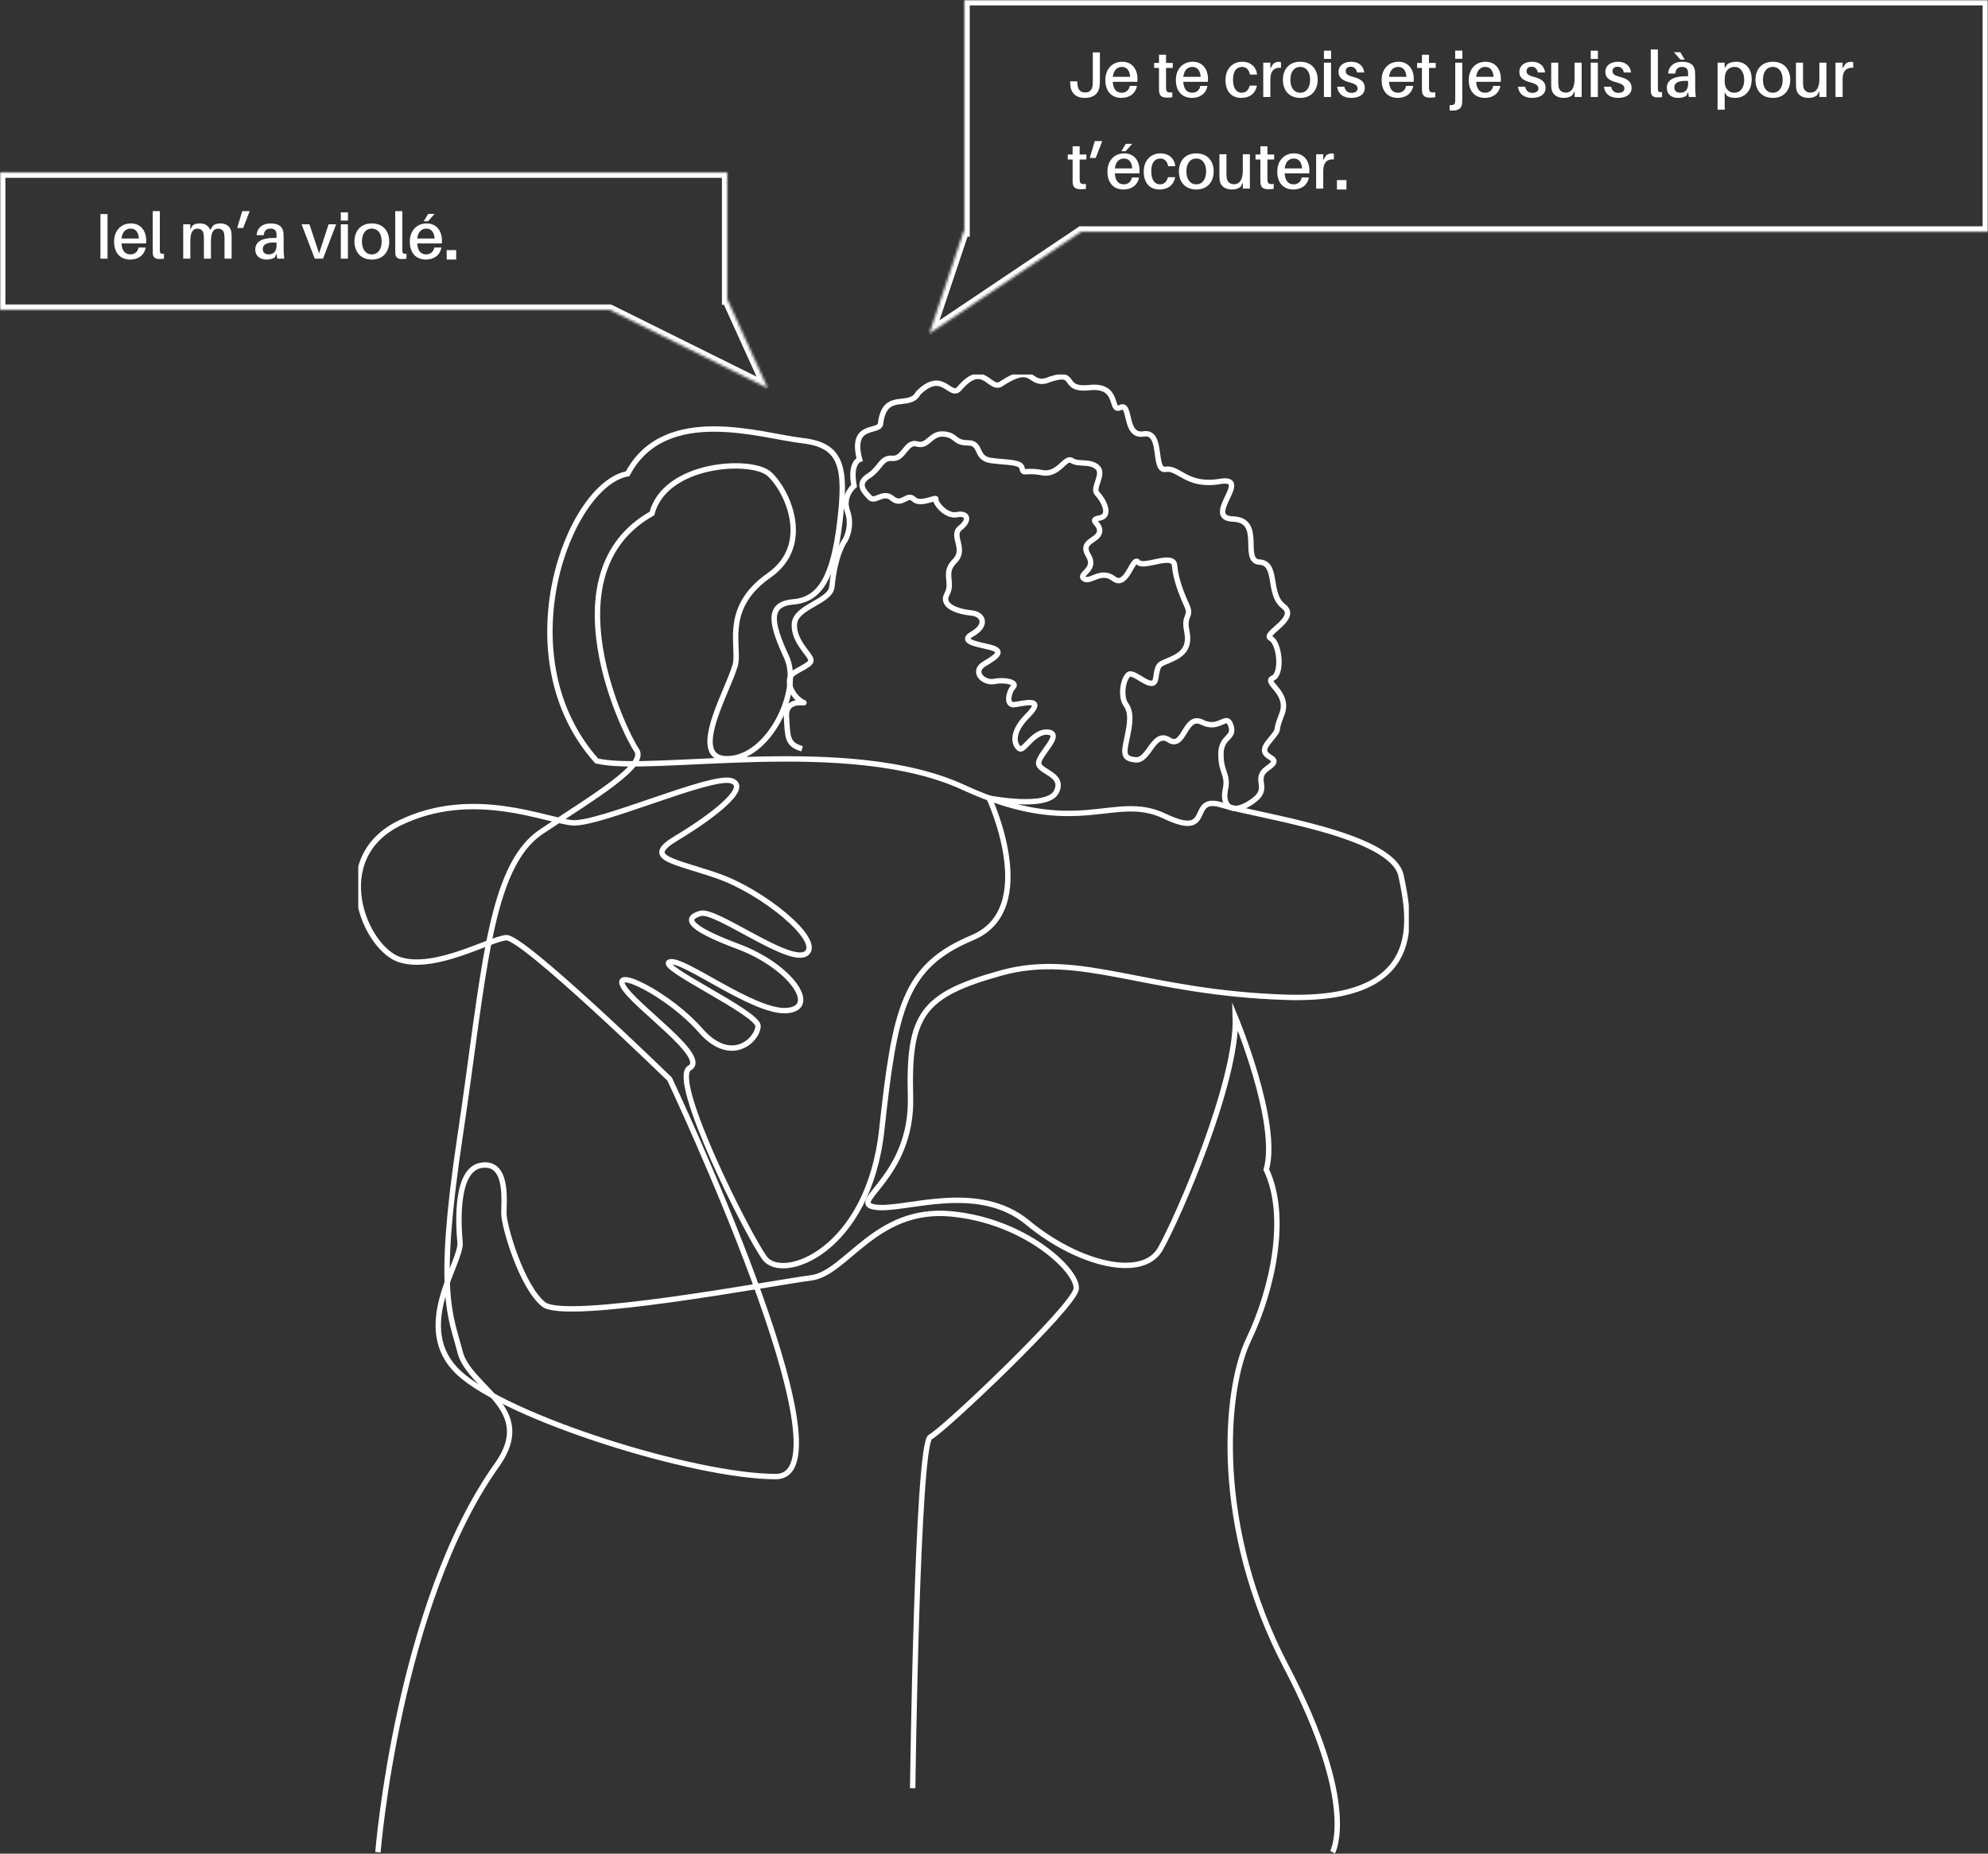 <svg width="738" height="688" viewBox="0 0 738 688" fill="none" xmlns="http://www.w3.org/2000/svg">
<rect x="0" y="0" width="738" height="688" fill="#333333" stroke="none"/>
<path d="M37.28 96V79.44H39.92V96H37.28ZM54.28 89.304C54.28 89.544 54.28 89.904 54.232 90.36H45.088C45.304 93.408 46.696 94.416 48.424 94.416C49.96 94.416 51.16 93.48 51.424 91.872H54.088C53.536 94.896 51.112 96.336 48.328 96.336C44.92 96.336 42.352 94.176 42.352 89.664C42.352 85.632 44.92 82.92 48.592 82.92C52.288 82.92 54.28 85.704 54.28 89.304ZM45.112 88.512H51.568C51.376 86.16 50.344 84.84 48.496 84.84C46.696 84.84 45.4 86.064 45.112 88.512ZM59.333 92.112C59.333 92.544 59.333 92.928 59.357 93.312C59.405 94.032 59.741 94.272 60.869 94.176V96.024C60.341 96.096 59.741 96.144 59.141 96.144C57.749 96.144 56.813 95.64 56.717 94.008C56.693 93.528 56.693 92.952 56.693 92.184V78.36H59.333V92.112ZM85.871 86.04C85.967 86.688 85.991 87.264 85.991 88.296V96H83.351V89.256C83.351 88.296 83.327 87.6 83.255 86.952C83.087 85.584 82.247 84.864 80.879 84.864C79.343 84.864 78.311 86.136 78.311 89.592V96H75.695V89.256C75.695 88.296 75.671 87.6 75.599 86.952C75.407 85.584 74.591 84.864 73.223 84.864C71.663 84.864 70.655 86.136 70.655 89.592V96H68.015V83.256H70.655V85.152L71.519 83.664C72.191 83.136 73.079 82.92 74.231 82.92C76.247 82.92 77.519 83.928 77.999 85.344L79.175 83.664C79.871 83.136 80.759 82.92 81.887 82.92C84.239 82.92 85.583 84.288 85.871 86.04ZM90.259 84.624H88.051L89.923 78.36H92.611V78.6L90.259 84.624ZM102.034 95.52C101.17 96.12 100.066 96.336 98.866 96.336C96.61 96.336 94.762 95.04 94.762 92.664C94.762 89.832 97.018 88.296 101.842 88.296H102.658V87.984C102.658 87.504 102.658 87.072 102.61 86.592C102.538 85.56 101.89 84.84 100.378 84.84C98.842 84.84 98.05 85.704 97.906 87.288H95.266C95.434 84.504 97.522 82.92 100.426 82.92C103.714 82.92 105.01 84.312 105.226 86.472C105.274 87 105.298 87.672 105.298 88.272V92.76C105.298 93.72 105.346 94.584 105.538 96H102.922L102.682 94.152L102.034 95.52ZM97.546 92.448C97.546 93.792 98.434 94.416 99.826 94.416C101.482 94.416 102.658 93.288 102.658 91.224V90.048C99.562 89.808 97.546 90.504 97.546 92.448ZM119.913 96H116.841L111.969 83.256H114.873L118.449 94.056L121.977 83.256H124.785L119.913 96ZM126.515 96V83.256H129.155V96H126.515ZM126.515 81.864V78.816H129.179V81.864H126.515ZM138.035 82.92C142.307 82.92 144.491 85.896 144.491 89.616C144.491 93.336 142.307 96.336 138.035 96.336C133.739 96.336 131.579 93.336 131.579 89.616C131.579 85.896 133.739 82.92 138.035 82.92ZM134.363 89.616C134.363 92.496 135.707 94.416 138.035 94.416C140.339 94.416 141.683 92.496 141.683 89.616C141.683 86.736 140.339 84.84 138.035 84.84C135.707 84.84 134.363 86.736 134.363 89.616ZM149.356 92.112C149.356 92.544 149.356 92.928 149.38 93.312C149.428 94.032 149.764 94.272 150.892 94.176V96.024C150.364 96.096 149.764 96.144 149.164 96.144C147.772 96.144 146.836 95.64 146.74 94.008C146.716 93.528 146.716 92.952 146.716 92.184V78.36H149.356V92.112ZM157.294 82.128L158.95 79.392H161.35L158.878 82.128H157.294ZM152.134 89.664C152.134 85.632 154.702 82.92 158.374 82.92C162.07 82.92 164.062 85.704 164.062 89.304C164.062 89.544 164.062 89.904 164.014 90.36H154.87C155.086 93.408 156.478 94.416 158.206 94.416C159.742 94.416 160.942 93.48 161.206 91.872H163.87C163.318 94.896 160.894 96.336 158.11 96.336C154.702 96.336 152.134 94.176 152.134 89.664ZM154.894 88.512H161.35C161.158 86.16 160.126 84.84 158.278 84.84C156.478 84.84 155.182 86.064 154.894 88.512ZM165.826 92.832H169.354V96.336H165.826V92.832Z" fill="white"/>
<path d="M408.312 29.448C408.312 30.12 408.312 30.648 408.24 31.584C408.072 34.392 406.344 36.336 402.648 36.336C399.216 36.336 397.392 34.32 397.296 31.104L397.272 30.192H399.912L399.96 31.104C400.08 33.36 401.112 34.32 402.888 34.32C404.64 34.32 405.504 33.216 405.648 31.416C405.672 30.912 405.672 30.336 405.672 29.568V19.44H408.312V29.448ZM422.265 29.304C422.265 29.544 422.265 29.904 422.217 30.36H413.073C413.289 33.408 414.681 34.416 416.409 34.416C417.945 34.416 419.145 33.48 419.409 31.872H422.073C421.521 34.896 419.097 36.336 416.313 36.336C412.905 36.336 410.337 34.176 410.337 29.664C410.337 25.632 412.905 22.92 416.577 22.92C420.273 22.92 422.265 25.704 422.265 29.304ZM413.097 28.512H419.553C419.361 26.16 418.329 24.84 416.481 24.84C414.681 24.84 413.385 26.064 413.097 28.512ZM432.863 31.872C432.863 32.304 432.863 32.592 432.887 32.928C432.983 34.176 433.463 34.44 435.191 34.272V36.096C434.519 36.192 433.895 36.24 433.247 36.24C431.255 36.24 430.391 35.496 430.271 33.816C430.247 33.384 430.247 32.832 430.247 32.112V25.2H428.447V23.352H430.247V20.304H432.863V23.352H435.359V25.2H432.863V31.872ZM448.444 29.304C448.444 29.544 448.444 29.904 448.396 30.36H439.252C439.468 33.408 440.86 34.416 442.588 34.416C444.124 34.416 445.324 33.48 445.588 31.872H448.252C447.7 34.896 445.276 36.336 442.492 36.336C439.084 36.336 436.516 34.176 436.516 29.664C436.516 25.632 439.084 22.92 442.756 22.92C446.452 22.92 448.444 25.704 448.444 29.304ZM439.276 28.512H445.732C445.54 26.16 444.508 24.84 442.66 24.84C440.86 24.84 439.564 26.064 439.276 28.512ZM461.106 22.92C464.322 22.92 466.362 24.864 466.674 27.672H464.01C463.626 25.728 462.594 24.84 461.034 24.84C459.186 24.84 457.722 26.304 457.722 29.496C457.722 32.952 459.162 34.416 460.938 34.416C462.45 34.416 463.53 33.504 463.914 31.776H466.602C466.002 34.824 463.794 36.336 460.794 36.336C457.458 36.336 454.938 34.224 454.938 29.688C454.938 25.344 457.77 22.92 461.106 22.92ZM474.641 22.944C475.001 22.944 475.265 22.992 475.529 23.088V25.152C473.105 24.984 471.593 26.232 471.593 29.376V36H468.953V23.256H471.593V25.416L472.673 23.664C473.249 23.208 473.993 22.944 474.641 22.944ZM482.699 22.92C486.971 22.92 489.155 25.896 489.155 29.616C489.155 33.336 486.971 36.336 482.699 36.336C478.403 36.336 476.243 33.336 476.243 29.616C476.243 25.896 478.403 22.92 482.699 22.92ZM479.027 29.616C479.027 32.496 480.371 34.416 482.699 34.416C485.003 34.416 486.347 32.496 486.347 29.616C486.347 26.736 485.003 24.84 482.699 24.84C480.371 24.84 479.027 26.736 479.027 29.616ZM491.476 36V23.256H494.116V36H491.476ZM491.476 21.864V18.816H494.14V21.864H491.476ZM501.604 22.92C504.532 22.92 506.164 24.576 506.452 26.904H503.764C503.5 25.56 502.708 24.768 501.412 24.768C500.164 24.768 499.564 25.464 499.564 26.424C499.564 27.576 500.5 28.056 502.396 28.56C505.18 29.28 506.644 30.384 506.644 32.64C506.644 35.112 504.46 36.336 501.676 36.336C498.844 36.336 496.756 35.064 496.396 32.184H499.06C499.372 33.816 500.452 34.464 501.772 34.464C502.996 34.464 503.98 33.936 503.98 32.832C503.98 31.728 503.116 31.128 500.956 30.552C498.628 29.952 496.9 28.968 496.9 26.736C496.9 24.36 498.772 22.92 501.604 22.92ZM524.827 29.304C524.827 29.544 524.827 29.904 524.779 30.36H515.635C515.851 33.408 517.243 34.416 518.971 34.416C520.507 34.416 521.707 33.48 521.971 31.872H524.635C524.083 34.896 521.659 36.336 518.875 36.336C515.467 36.336 512.899 34.176 512.899 29.664C512.899 25.632 515.467 22.92 519.139 22.92C522.835 22.92 524.827 25.704 524.827 29.304ZM515.659 28.512H522.115C521.923 26.16 520.891 24.84 519.043 24.84C517.243 24.84 515.947 26.064 515.659 28.512ZM530.48 31.872C530.48 32.304 530.48 32.592 530.504 32.928C530.6 34.176 531.08 34.44 532.808 34.272V36.096C532.136 36.192 531.512 36.24 530.864 36.24C528.872 36.24 528.008 35.496 527.888 33.816C527.864 33.384 527.864 32.832 527.864 32.112V25.2H526.064V23.352H527.864V20.304H530.48V23.352H532.976V25.2H530.48V31.872ZM542.84 36.744C542.84 37.224 542.816 37.848 542.792 38.28C542.624 40.032 541.64 41.04 539.24 41.04C538.808 41.04 538.472 41.04 538.136 40.992V39C539.504 39.12 540.08 38.76 540.176 37.896C540.224 37.56 540.224 37.176 540.224 36.816V23.256H542.84V36.744ZM540.2 21.816V18.768H542.864V21.816H540.2ZM557.171 29.304C557.171 29.544 557.171 29.904 557.123 30.36H547.979C548.195 33.408 549.587 34.416 551.315 34.416C552.851 34.416 554.051 33.48 554.315 31.872H556.979C556.427 34.896 554.003 36.336 551.219 36.336C547.811 36.336 545.243 34.176 545.243 29.664C545.243 25.632 547.811 22.92 551.483 22.92C555.179 22.92 557.171 25.704 557.171 29.304ZM548.003 28.512H554.459C554.267 26.16 553.235 24.84 551.387 24.84C549.587 24.84 548.291 26.064 548.003 28.512ZM568.729 22.92C571.657 22.92 573.289 24.576 573.577 26.904H570.889C570.625 25.56 569.833 24.768 568.537 24.768C567.289 24.768 566.689 25.464 566.689 26.424C566.689 27.576 567.625 28.056 569.521 28.56C572.305 29.28 573.769 30.384 573.769 32.64C573.769 35.112 571.585 36.336 568.801 36.336C565.969 36.336 563.881 35.064 563.521 32.184H566.185C566.497 33.816 567.577 34.464 568.897 34.464C570.121 34.464 571.105 33.936 571.105 32.832C571.105 31.728 570.241 31.128 568.081 30.552C565.753 29.952 564.025 28.968 564.025 26.736C564.025 24.36 565.897 22.92 568.729 22.92ZM587.151 36H584.535V33.816L583.647 35.4C582.639 36.12 581.703 36.336 580.431 36.336C577.791 36.336 576.255 34.848 575.967 33.096C575.871 32.448 575.847 31.872 575.847 30.84V23.256H578.463V30.312C578.463 30.72 578.487 31.416 578.559 32.064C578.751 33.456 579.663 34.368 581.295 34.368C583.143 34.368 584.535 32.952 584.535 29.256V23.256H587.151V36ZM590.523 36V23.256H593.163V36H590.523ZM590.523 21.864V18.816H593.187V21.864H590.523ZM600.651 22.92C603.579 22.92 605.211 24.576 605.499 26.904H602.811C602.547 25.56 601.755 24.768 600.459 24.768C599.211 24.768 598.611 25.464 598.611 26.424C598.611 27.576 599.547 28.056 601.443 28.56C604.227 29.28 605.691 30.384 605.691 32.64C605.691 35.112 603.507 36.336 600.723 36.336C597.891 36.336 595.803 35.064 595.443 32.184H598.107C598.419 33.816 599.499 34.464 600.819 34.464C602.043 34.464 603.027 33.936 603.027 32.832C603.027 31.728 602.163 31.128 600.003 30.552C597.675 29.952 595.947 28.968 595.947 26.736C595.947 24.36 597.819 22.92 600.651 22.92ZM615.45 32.112C615.45 32.544 615.45 32.928 615.474 33.312C615.522 34.032 615.858 34.272 616.986 34.176V36.024C616.458 36.096 615.858 36.144 615.258 36.144C613.866 36.144 612.93 35.64 612.834 34.008C612.81 33.528 612.81 32.952 612.81 32.184V18.36H615.45V32.112ZM621.386 19.392H623.786L625.418 22.128H623.834L621.386 19.392ZM618.77 32.664C618.77 29.832 621.026 28.296 625.85 28.296H626.666V27.984C626.666 27.504 626.666 27.072 626.618 26.592C626.546 25.56 625.898 24.84 624.386 24.84C622.85 24.84 622.058 25.704 621.914 27.288H619.274C619.442 24.504 621.53 22.92 624.434 22.92C627.722 22.92 629.018 24.312 629.234 26.472C629.282 27 629.306 27.672 629.306 28.272V32.76C629.306 33.72 629.354 34.584 629.546 36H626.93L626.69 34.152L626.042 35.52C625.178 36.12 624.074 36.336 622.874 36.336C620.618 36.336 618.77 35.04 618.77 32.664ZM621.554 32.448C621.554 33.792 622.442 34.416 623.834 34.416C625.49 34.416 626.666 33.288 626.666 31.224V30.048C623.57 29.808 621.554 30.504 621.554 32.448ZM644.545 22.92C648.193 22.92 650.281 25.68 650.281 29.4C650.281 34.08 647.401 36.336 644.113 36.336C643.057 36.336 641.737 36.048 641.089 35.544L640.249 34.272V40.704H637.609V23.256H640.249V25.248L641.209 23.88C641.929 23.28 643.249 22.92 644.545 22.92ZM640.249 30.144C640.249 33.264 642.121 34.416 643.801 34.416C645.913 34.416 647.497 32.808 647.497 29.64C647.497 26.88 646.225 24.84 643.921 24.84C641.953 24.84 640.249 26.088 640.249 29.496V30.144ZM658.129 22.92C662.401 22.92 664.585 25.896 664.585 29.616C664.585 33.336 662.401 36.336 658.129 36.336C653.833 36.336 651.673 33.336 651.673 29.616C651.673 25.896 653.833 22.92 658.129 22.92ZM654.457 29.616C654.457 32.496 655.801 34.416 658.129 34.416C660.433 34.416 661.777 32.496 661.777 29.616C661.777 26.736 660.433 24.84 658.129 24.84C655.801 24.84 654.457 26.736 654.457 29.616ZM678.018 36H675.402V33.816L674.514 35.4C673.506 36.12 672.57 36.336 671.298 36.336C668.658 36.336 667.122 34.848 666.834 33.096C666.738 32.448 666.714 31.872 666.714 30.84V23.256H669.33V30.312C669.33 30.72 669.354 31.416 669.426 32.064C669.618 33.456 670.53 34.368 672.162 34.368C674.01 34.368 675.402 32.952 675.402 29.256V23.256H678.018V36ZM687.078 22.944C687.438 22.944 687.702 22.992 687.966 23.088V25.152C685.542 24.984 684.03 26.232 684.03 29.376V36H681.39V23.256H684.03V25.416L685.11 23.664C685.686 23.208 686.43 22.944 687.078 22.944ZM400.8 65.872C400.8 66.304 400.8 66.592 400.824 66.928C400.92 68.176 401.4 68.44 403.128 68.272V70.096C402.456 70.192 401.832 70.24 401.184 70.24C399.192 70.24 398.328 69.496 398.208 67.816C398.184 67.384 398.184 66.832 398.184 66.112V59.2H396.384V57.352H398.184V54.304H400.8V57.352H403.296V59.2H400.8V65.872ZM406.751 58.624H404.543L406.415 52.36H409.103V52.6L406.751 58.624ZM416.27 56.128L417.926 53.392H420.326L417.854 56.128H416.27ZM411.11 63.664C411.11 59.632 413.678 56.92 417.35 56.92C421.046 56.92 423.038 59.704 423.038 63.304C423.038 63.544 423.038 63.904 422.99 64.36H413.846C414.062 67.408 415.454 68.416 417.182 68.416C418.718 68.416 419.918 67.48 420.182 65.872H422.846C422.294 68.896 419.87 70.336 417.086 70.336C413.678 70.336 411.11 68.176 411.11 63.664ZM413.87 62.512H420.326C420.134 60.16 419.102 58.84 417.254 58.84C415.454 58.84 414.158 60.064 413.87 62.512ZM430.755 56.92C433.971 56.92 436.011 58.864 436.323 61.672H433.659C433.275 59.728 432.243 58.84 430.683 58.84C428.835 58.84 427.371 60.304 427.371 63.496C427.371 66.952 428.811 68.416 430.587 68.416C432.099 68.416 433.179 67.504 433.563 65.776H436.251C435.651 68.824 433.443 70.336 430.443 70.336C427.107 70.336 424.587 68.224 424.587 63.688C424.587 59.344 427.419 56.92 430.755 56.92ZM444.097 56.92C448.369 56.92 450.553 59.896 450.553 63.616C450.553 67.336 448.369 70.336 444.097 70.336C439.801 70.336 437.641 67.336 437.641 63.616C437.641 59.896 439.801 56.92 444.097 56.92ZM440.425 63.616C440.425 66.496 441.769 68.416 444.097 68.416C446.401 68.416 447.745 66.496 447.745 63.616C447.745 60.736 446.401 58.84 444.097 58.84C441.769 58.84 440.425 60.736 440.425 63.616ZM463.987 70H461.371V67.816L460.483 69.4C459.475 70.12 458.539 70.336 457.267 70.336C454.627 70.336 453.091 68.848 452.803 67.096C452.707 66.448 452.683 65.872 452.683 64.84V57.256H455.299V64.312C455.299 64.72 455.323 65.416 455.395 66.064C455.587 67.456 456.499 68.368 458.131 68.368C459.979 68.368 461.371 66.952 461.371 63.256V57.256H463.987V70ZM470.503 65.872C470.503 66.304 470.503 66.592 470.527 66.928C470.623 68.176 471.103 68.44 472.831 68.272V70.096C472.159 70.192 471.535 70.24 470.887 70.24C468.895 70.24 468.031 69.496 467.911 67.816C467.887 67.384 467.887 66.832 467.887 66.112V59.2H466.087V57.352H467.887V54.304H470.503V57.352H472.999V59.2H470.503V65.872ZM486.085 63.304C486.085 63.544 486.085 63.904 486.037 64.36H476.893C477.109 67.408 478.501 68.416 480.229 68.416C481.765 68.416 482.965 67.48 483.229 65.872H485.893C485.341 68.896 482.917 70.336 480.133 70.336C476.725 70.336 474.157 68.176 474.157 63.664C474.157 59.632 476.725 56.92 480.397 56.92C484.093 56.92 486.085 59.704 486.085 63.304ZM476.917 62.512H483.373C483.181 60.16 482.149 58.84 480.301 58.84C478.501 58.84 477.205 60.064 476.917 62.512ZM494.282 56.944C494.642 56.944 494.906 56.992 495.17 57.088V59.152C492.746 58.984 491.234 60.232 491.234 63.376V70H488.594V57.256H491.234V59.416L492.314 57.664C492.89 57.208 493.634 56.944 494.282 56.944ZM496.31 66.832H499.838V70.336H496.31V66.832Z" fill="white"/>
<g clip-path="url(#clip0_307_6)">
<path d="M140.295 687.457C140.295 687.457 147.681 595.219 184.595 543.568C199.359 522.659 174.193 515.278 170.777 501.751C167.361 488.225 161.884 480.843 170.777 421.81C179.671 362.776 181.31 321.782 200.998 308.664C220.685 295.545 240.373 284.064 236.273 278.328C232.172 272.591 202.636 212.735 242.012 190.596C246.936 171.741 278.926 170.096 285.489 175.84C292.051 181.584 301.892 202.077 285.489 213.558C269.086 225.038 274.002 238.157 273.187 245.531C272.371 252.906 254.322 281.604 269.909 281.604C285.496 281.604 297.653 256.189 291.986 243.886C286.319 231.583 284.586 224.208 294.477 223.386C304.368 222.563 309.285 214.366 311.747 193.872C314.209 173.379 312.57 165.175 297.798 163.537C283.027 161.899 246.936 149.595 232.995 175.833C210.845 179.931 187.056 243.886 221.509 282.419C242.019 287.34 315.024 272.584 357.685 292.254C400.346 311.925 413.464 293.892 432.336 302.912C451.208 311.932 440.538 294.715 453.663 298.814C466.788 302.912 516.827 309.472 520.112 325.051C523.397 340.63 529.953 371.789 477.459 370.143C424.965 368.498 401.169 352.926 371.641 361.123C342.113 369.321 337.189 376.703 338.004 407.038C338.82 437.374 314.216 446.394 324.879 448.032C335.543 449.67 362.616 438.197 381.481 453.769C400.346 469.341 424.135 475.085 430.697 463.604C437.26 452.123 459.41 401.294 458.587 377.511C458.587 377.511 474.99 416.866 470.073 434.084C478.275 451.301 472.535 478.361 463.51 497.216C454.486 516.071 450.385 566.907 477.459 618.559C504.532 670.211 494.685 687.428 494.685 687.428" stroke="white" stroke-width="2" stroke-miterlimit="10"/>
<path d="M338.813 663.681C338.813 663.681 340.452 535.778 345.376 533.318C350.3 530.857 398.7 484.942 399.516 478.383C400.332 471.823 380.651 452.968 352.754 450.507C324.858 448.047 314.202 472.646 301.076 474.284C287.951 475.922 210.023 490.679 201.821 484.119C193.62 477.56 187.057 455.079 187.057 450.333C187.057 445.586 188.63 431.15 178.855 432.468C169.081 433.785 170.093 453.783 170.785 461.165C171.477 468.547 152.532 492.964 170.37 509.541C188.208 526.118 257.607 547.994 287.958 548.03C318.31 548.067 248.583 400.494 248.583 400.494C248.583 400.494 194.027 347.452 187.88 348.019C181.733 348.587 161.629 360.315 148.504 356.217C135.379 352.118 121.431 318.499 148.504 305.38C175.578 292.262 202.644 304.558 212.492 305.38C222.339 306.203 264.17 287.341 271.555 289.801C278.941 292.262 263.354 303.742 251.044 311.117C238.735 318.492 249.515 319.314 266.275 325.058C283.035 330.802 305.184 348.835 299.445 353.756C293.705 358.677 265.809 337.362 260.069 339C254.329 340.638 254.329 343.921 274.017 351.296C293.705 358.67 304.216 374.249 291.986 375.072C279.757 375.895 253.506 355.394 248.583 357.032C243.659 358.67 281.396 375.887 281.396 380.809C281.396 385.73 271.555 395.565 260.069 382.447C248.583 369.328 227.256 358.67 231.357 366.052C235.457 373.434 263.347 392.289 255.968 396.388C248.59 400.487 277.273 457.882 283.858 466.902C290.442 475.922 322.41 464.441 327.334 419.349C332.258 374.257 335.536 358.677 360.971 348.019C386.405 337.362 367.191 296.23 367.191 296.23C367.191 296.23 388.86 300.466 392.138 293.907C395.415 287.348 385.575 286.525 385.575 283.249C385.575 279.973 394.599 272.591 389.268 271.769C383.936 270.946 380.243 278.736 378.604 277.92C376.966 277.105 374.504 272.591 381.474 265.624C388.445 258.657 379.835 261.118 376.55 261.526C373.265 261.933 374.496 256.604 376.143 254.966C377.789 253.328 373.273 252.098 369.172 252.913C365.071 253.729 360.555 249.223 365.479 246.354C370.403 243.486 372.042 241.848 368.757 240.618C365.472 239.387 355.224 238.565 360.963 235.289C366.703 232.013 365.064 227.907 360.555 227.499C356.047 227.091 349.069 225.038 351.531 220.532C353.993 216.026 349.892 212.742 354.401 208.236C358.909 203.73 352.762 198.808 356.455 195.94C360.147 193.072 359.324 190.203 355.224 191.019C351.123 191.834 347.022 186.513 347.43 185.282C347.838 184.052 341.69 187.743 339.229 185.282C336.767 182.822 334.829 188.041 331.289 185.02C327.749 181.999 324.88 186.782 322.826 184.598C320.772 182.414 317.902 179.538 322.418 176.67C326.934 173.802 327.043 169.703 331.289 170.111C335.536 170.518 336.359 163.551 340.46 164.782C344.56 166.012 345.383 160.683 350.3 161.091C355.216 161.498 353.993 164.367 359.324 164.367C364.656 164.367 361.786 170.103 367.941 170.926C374.096 171.749 379.012 171.334 379.427 173.794C379.843 176.255 380.658 174.202 386.813 175.432C392.968 176.663 395.43 169.281 397.884 170.926C400.339 172.571 404.447 170.926 407.317 173.387C410.187 175.847 405.263 181.176 407.317 183.222C409.371 185.268 412.86 191.419 408.242 192.242C403.624 193.065 408.956 194.295 408.14 197.571C407.324 200.847 400.754 200.847 404.039 206.183C407.324 211.519 399.938 213.15 402.4 214.795C404.862 216.441 408.555 211.104 413.472 214.795C418.388 218.486 420.442 206.183 422.496 208.644C424.55 211.104 435.621 204.953 436.029 209.874C436.437 214.795 438.491 220.124 440.538 224.631C442.585 229.137 439.307 227.907 440.538 234.058C441.769 240.21 439.307 242.671 434.798 244.716C430.29 246.762 429.875 245.947 429.059 251.683C428.243 257.42 420.857 248.407 418.803 250.453C416.749 252.499 415.934 258.65 417.98 261.518C420.027 264.387 419.619 268.078 418.388 273.814C417.157 279.551 416.749 281.604 421.666 282.012C426.582 282.419 428.228 270.946 433.968 274.63C439.708 278.313 439.708 264.794 446.27 268.07C452.833 271.346 455.295 264.379 456.934 269.301C458.572 274.222 453.241 272.992 453.241 279.959C453.241 286.926 456.111 287.341 454.88 293.077C453.649 298.814 456.934 302.913 464.72 297.584C472.506 292.255 464.312 289.386 470.875 284.873C477.437 280.359 465.543 282.004 470.875 275.445C476.206 268.886 472.514 273.392 475.799 265.195C479.083 256.998 468.828 253.307 472.521 251.669C476.214 250.031 474.983 238.55 471.698 236.912C468.413 235.274 482.449 229.53 476.454 225.024C470.46 220.517 474.568 209.037 467.59 208.629C460.612 208.221 469.229 193.05 457.749 192.642C446.27 192.235 465.135 176.655 452.826 178.701C440.516 180.747 437.646 173.372 432.73 174.195C427.813 175.017 431.907 159.802 424.528 161.054C417.15 162.306 420.02 149.188 415.912 151.241C411.804 153.294 415.912 142.629 404.425 143.859C392.939 145.089 401.148 136.477 388.022 141.398C381.868 142.629 383.514 134.839 372.027 142.221C367.519 145.912 365.465 133.609 356.44 143.859C352.747 148.78 350.285 136.477 340.853 145.912C337.575 152.064 328.551 144.682 326.905 156.978C326.905 161.076 315.418 156.432 319.111 170.504C319.111 170.504 315.418 171.734 317.057 180.339C317.057 180.339 312.548 184.03 314.595 189.767C316.642 195.503 313.772 200.425 313.772 200.425C313.772 200.425 310.079 204.931 308.848 217.642C308.44 223.378 295.315 225.024 294.9 231.583C294.485 238.142 301.055 243.064 301.055 245.109C301.055 247.155 294.077 249.077 293.37 251.232C291.957 255.563 296.131 259.866 298.185 260.689C300.239 261.511 291.469 258.636 291.957 266.017C292.445 273.399 292.03 276.268 297.777 277.906" stroke="white" stroke-width="2" stroke-miterlimit="10"/>
</g>
<mask id="path-5-inside-1_307_6" fill="white">
<path fill-rule="evenodd" clip-rule="evenodd" d="M-1.90735e-06 64H270V111.108H270.029L285 144.08L226.367 115H-1.90735e-06V98.633V64Z"/>
</mask>
<path d="M270 64V62H272V64H270ZM-1.90735e-06 64H-2V62H-1.90735e-06V64ZM270 111.108V113.108H268V111.108H270ZM270.029 111.108V109.108H271.318L271.85 110.282L270.029 111.108ZM285 144.08L286.821 143.253L289.143 148.367L284.111 145.871L285 144.08ZM226.367 115V113H226.835L227.255 113.208L226.367 115ZM-1.90735e-06 115V117H-2V115H-1.90735e-06ZM270 66H-1.90735e-06V62H270V66ZM268 111.108V64H272V111.108H268ZM270.029 113.108H270V109.108H270.029V113.108ZM283.179 144.907L268.208 111.935L271.85 110.282L286.821 143.253L283.179 144.907ZM227.255 113.208L285.889 142.288L284.111 145.871L225.478 116.792L227.255 113.208ZM-1.90735e-06 113H226.367V117H-1.90735e-06V113ZM2 98.633V115H-2V98.633H2ZM2 64V98.633H-2V64H2Z" fill="white" mask="url(#path-5-inside-1_307_6)"/>
<mask id="path-7-inside-2_307_6" fill="white">
<path fill-rule="evenodd" clip-rule="evenodd" d="M738 0H358L358 85.858H357.735L345 123.805L401.341 86H738L738 0Z"/>
</mask>
<path d="M358 0V-2H356L356 9.99685e-07L358 0ZM738 0L740 -7.09711e-07V-2H738V0ZM358 85.858V87.858H360L360 85.858H358ZM357.735 85.858V83.858H356.297L355.839 85.221L357.735 85.858ZM345 123.805L343.104 123.168L341.234 128.74L346.114 125.465L345 123.805ZM401.341 86V84H400.732L400.227 84.339L401.341 86ZM738 86V88H740V86H738ZM358 2H738V-2H358V2ZM360 85.858L360 -9.99685e-07L356 9.99685e-07L356 85.858H360ZM357.735 87.858H358V83.858H357.735V87.858ZM346.896 124.441L359.631 86.494L355.839 85.221L343.104 123.168L346.896 124.441ZM400.227 84.339L343.886 122.144L346.114 125.465L402.455 87.661L400.227 84.339ZM738 84H401.341V88H738V84ZM736 7.09711e-07L736 86H740L740 -7.09711e-07L736 7.09711e-07Z" fill="white" mask="url(#path-7-inside-2_307_6)"/>
<defs>
<clipPath id="clip0_307_6">
<rect width="390" height="549" fill="white" transform="translate(133 139)"/>
</clipPath>
</defs>
</svg>
